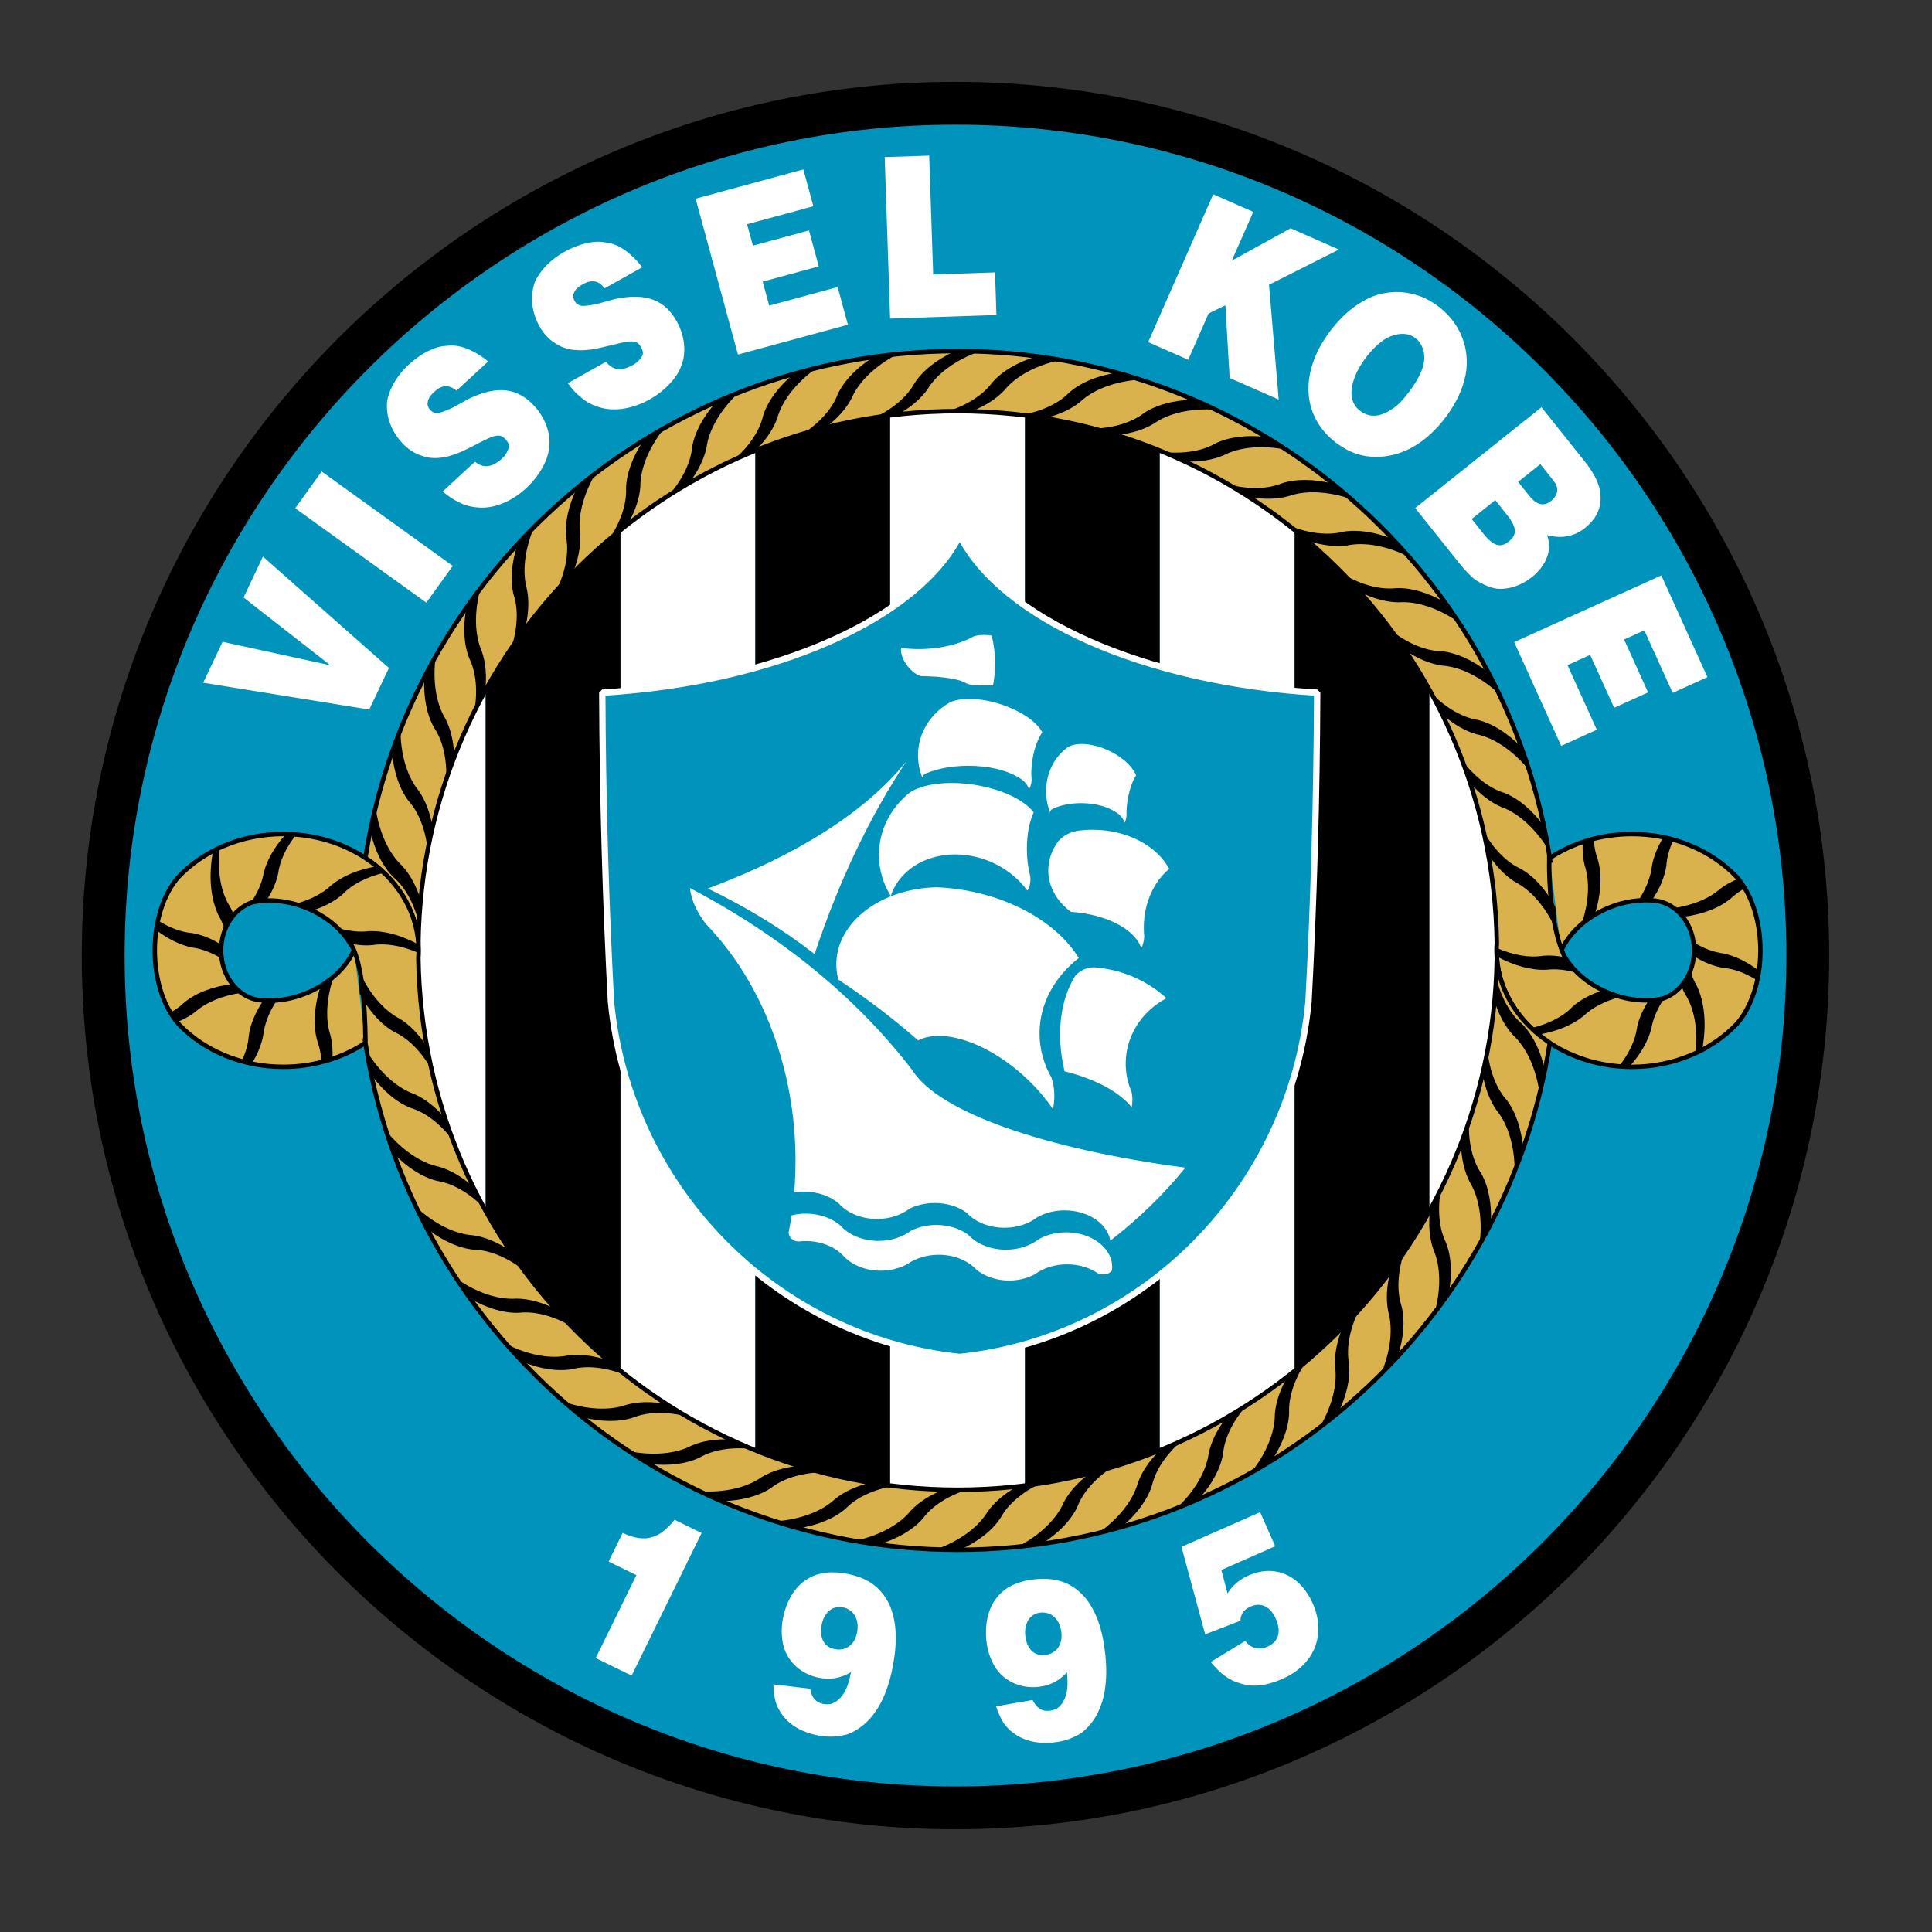 <?xml version="1.0" encoding="iso-8859-1"?>
<!-- Generator: Adobe Illustrator 24.0.1, SVG Export Plug-In . SVG Version: 6.00 Build 0)  -->
<svg version="1.1" id="Layer_1" xmlns="http://www.w3.org/2000/svg" xmlns:xlink="http://www.w3.org/1999/xlink" x="0px" y="0px"
	 viewBox="0 0 660 660" style="enable-background:new 0 0 660 660;" xml:space="preserve">
<rect x="0" y="0" width="660" height="660" fill="#333333" stroke="none"/>
<path d="M326.413,27.963c164.39,0,298.466,134.077,298.466,298.467c0,164.39-134.077,298.466-298.466,298.466
	c-164.39,0-298.467-134.077-298.467-298.466C27.946,162.04,162.023,27.963,326.413,27.963L326.413,27.963z"/>
<path style="fill:#0094BC;" d="M326.413,42.591c156.333,0,283.84,127.507,283.84,283.839c0,156.332-127.506,283.838-283.84,283.838
	c-156.332,0-283.839-127.506-283.839-283.838C42.574,170.097,170.081,42.591,326.413,42.591L326.413,42.591z"/>
<path style="fill:#FFFFFF;" d="M126.139,242.396l-56.721-9.165l6.615-13.977l36.805,8.006l-29.636-23.151l6.615-13.979
	l43.049,38.054L126.139,242.396L126.139,242.396z"/>
<path style="fill:#FFFFFF;" d="M154.672,193.317l-9.037,12.55l-44.79-32.244l9.036-12.551L154.672,193.317L154.672,193.317z"/>
<path style="fill:#FFFFFF;" d="M166.763,123.481l-10.806,9.955l0,0c-2.64-2.103-4.994-1.995-7.647,0.45
	c-1.326,1.223-2.07,2.319-2.212,3.687c-0.158,0.97,0.27,1.814,0.887,2.481c0.616,0.671,1.217,0.941,2.006,1.039
	c1.187,0.143,2.923-0.633,5.436-1.711l0,0l5.576-3.077l0,0c10.411-5.059,17.159-3.442,22.501,2.357
	c4.11,4.461,5.708,9.998,5.093,14.276c-0.408,4.5-3.536,9.856-7.894,13.874c-4.74,4.367-10.537,6.823-15.657,6.592
	c-2.56-0.116-5.134-0.628-7.348-1.89c-1.802-0.813-3.619-2.024-5.452-3.633l0,0l10.995-10.131l0,0
	c2.64,2.103,5.593,2.267,9.194-1.053c1.517-1.396,2.055-2.715,2.401-3.859c0.159-0.972-0.27-1.816-1.091-2.707
	c-1.438-1.561-2.639-2.104-7.647,0.45l0,0l-5.008,2.552l0,0c-5.197,2.729-11.027,4.391-15.816,2.617
	c-2.387-0.688-4.804-2.172-6.86-4.4c-4.314-4.684-5.708-9.997-5.108-14.675c0.993-4.625,3.772-8.835,7.375-12.155
	c4.17-3.842,8.989-6.221,12.716-6.358c3.714-0.535,6.907,0.646,9.719,2.179C163.522,121.106,165.135,122.094,166.763,123.481
	L166.763,123.481z"/>
<path style="fill:#FFFFFF;" d="M219.384,91.315l-12.822,7.172l0,0c-2.078-2.66-4.395-3.104-7.542-1.342
	c-1.575,0.88-2.552,1.775-3.008,3.073c-0.378,0.906-0.16,1.827,0.284,2.62c0.443,0.794,0.965,1.197,1.711,1.475
	c1.12,0.416,2.989,0.065,5.685-0.399l0,0l6.137-1.697l0,0c11.303-2.499,17.49,0.642,21.338,7.524
	c2.96,5.292,3.227,11.049,1.635,15.067c-1.444,4.283-5.73,8.764-10.904,11.659c-5.625,3.146-11.835,4.188-16.759,2.773
	c-2.464-0.707-4.85-1.806-6.708-3.546c-1.563-1.209-3.048-2.811-4.458-4.802l0,0l13.047-7.298l0,0
	c2.078,2.66,4.914,3.507,9.188,1.114c1.798-1.005,2.628-2.164,3.232-3.197c0.379-0.905,0.159-1.826-0.433-2.886
	c-1.036-1.851-2.078-2.657-7.542-1.34l0,0l-5.464,1.318l0,0c-5.689,1.446-11.746,1.705-15.992-1.133
	c-2.161-1.223-4.167-3.226-5.647-5.873c-3.107-5.558-3.227-11.051-1.557-15.461c2.042-4.267,5.722-7.718,9.997-10.108
	c4.95-2.768,10.19-3.961,13.849-3.228c3.735,0.343,6.566,2.236,8.944,4.379C216.784,88.252,218.122,89.587,219.384,91.315
	L219.384,91.315z"/>
<path style="fill:#FFFFFF;" d="M289.656,110.929l-37.561,10.201l-14.464-53.26l36.813-9.998l3.418,12.583l-22.636,6.147l1.986,7.317
	l19.155-5.202l3.337,12.291l-19.153,5.201l2.226,8.194l23.383-6.35L289.656,110.929L289.656,110.929z"/>
<path style="fill:#FFFFFF;" d="M340.399,107.61l-36.321,1.218l-1.851-55.159l15.2-0.509l1.361,40.61l21.125-0.708L340.399,107.61
	L340.399,107.61z"/>
<path style="fill:#FFFFFF;" d="M405.915,122.904l-13.685-6.018l22.219-50.522l13.685,6.02l-7.324,16.655l20.066-11.053l16.514,7.265
	l-23.872,12.028l3.307,39.219l-16.754-7.367l-1.469-24.828l-5.728,2.781L405.915,122.904L405.915,122.904z"/>
<path style="fill:#FFFFFF;" d="M456.744,151.502c-12.012-8.901-13.021-23.991-2.55-38.122c5.056-6.823,11.07-11.045,16.472-12.705
	c5.607-1.505,9.771-1.062,14.4,0.482c2.018,0.739,4.063,1.877,6.135,3.411c7.454,5.525,11.193,14.334,9.452,23.611
	c-1.052,4.883-3.112,9.395-6.542,14.023c-6.499,8.771-14.814,13.933-24.07,13.867C465.515,156.114,461.092,154.723,456.744,151.502
	L456.744,151.502z M464.661,140.385c2.901,2.147,6.261,2.374,10.598-0.45c2.273-1.336,4.286-3.62,6.272-6.299
	c3.068-4.141,4.795-7.768,4.997-10.639c0.228-2.474-0.578-5.713-3.065-7.555c-2.692-1.995-6.621-1.888-10.78,0.693
	c-2.065,1.489-4.103,3.373-6.27,6.297c-3.068,4.144-4.588,7.925-4.737,11.588C461.655,136.648,462.59,138.849,464.661,140.385
	L464.661,140.385z"/>
<path style="fill:#FFFFFF;" d="M498.254,192.088l-14.795-18.532l43.132-34.433l14.635,18.331l0,0
	c3.537,4.431,5.398,8.223,5.508,11.763c0.356,4.335-1.362,8.014-5.391,11.23c-3.556,2.838-7.924,3.686-12.865,2.354
	c1.87,4.776,0.008,10.218-5.206,14.381c-3.555,2.837-7.601,4.088-11.18,3.979c-2.388-0.074-5.9-1.558-8.54-3.407
	C502.35,196.732,500.505,194.908,498.254,192.088L498.254,192.088z M529.258,162.39l-3.055-3.826l-7.584,6.053l3.698,4.634l0,0
	c2.896,3.626,5.283,3.701,7.652,1.808c1.659-1.324,2.439-3.265,1.785-5.053C531.508,165.21,530.706,164.204,529.258,162.39
	L529.258,162.39z M514.819,175.897l-4.022-5.037l-8.058,6.432l4.021,5.035l0,0c3.699,4.633,6.086,4.708,8.691,2.628
	C518.06,182.874,518.516,180.529,514.819,175.897L514.819,175.897z"/>
<path style="fill:#FFFFFF;" d="M533.331,254.8l-16.064-35.452l50.272-22.777l15.743,34.747l-11.878,5.38l-9.679-21.364l-6.905,3.127
	l8.191,18.078l-11.601,5.257l-8.192-18.079l-7.733,3.504l9.999,22.072L533.331,254.8L533.331,254.8z"/>
<path style="fill:#FFFFFF;" d="M239.678,523.699l-23.907,48.732l-12.265-6.017l13.889-28.314l-9.487-4.654l4.809-9.802l0,0
	c3.934,1.93,7.476,2.317,9.896,1.479c1.327-0.364,2.422-0.839,3.784-1.86c1.495-1.293,2.992-2.587,4.024-4.106l0,0L239.678,523.699
	L239.678,523.699z"/>
<path style="fill:#FFFFFF;" d="M264.191,575.41l12.575,1.486l0,0c0.498,2.875,1.731,4.657,4.514,5.19
	c2.533,0.488,4.28-0.413,5.946-2.254c1.666-1.841,2.687-4.426,3.488-8.594c-3.552,2.097-7.071,2.656-10.87,1.928
	c-5.82-1.119-10.565-5.118-12.125-10.666c-0.752-2.924-0.939-6.047-0.252-9.622c1.087-5.658,3.887-10.679,8.059-13.273
	c3.922-2.645,8.96-2.912,13.77-1.989c7.341,1.409,11.693,4.714,14.519,10.506c2.57,5.743,2.772,12.884,1.172,21.223
	c-2.343,12.21-7.489,19.869-15.181,23.022c-3.071,0.956-6.533,1.216-10.33,0.486c-7.594-1.457-12.338-5.455-14.403-11.101
	C264.6,580.119,264.241,577.889,264.191,575.41L264.191,575.41z M287.882,549.079c-3.543-0.68-6.393,1.86-7.195,6.029
	c-0.855,4.467,0.907,7.584,4.45,8.266c3.797,0.729,6.843-1.466,7.644-5.634C293.638,553.271,291.679,549.809,287.882,549.079
	L287.882,549.079z"/>
<path style="fill:#FFFFFF;" d="M340.266,582.914l12.474-2.177l0,0c1.301,2.611,2.991,3.965,5.813,3.681
	c2.564-0.261,3.982-1.623,5.05-3.866c1.068-2.241,1.307-5.007,0.878-9.232c-2.801,3.026-6.013,4.571-9.859,4.959
	c-5.9,0.596-11.59-1.874-14.673-6.745c-1.556-2.585-2.631-5.524-2.997-9.143c-0.582-5.733,0.664-11.347,3.918-15.028
	c3.001-3.656,7.75-5.356,12.622-5.849c7.437-0.753,12.554,1.169,16.92,5.908c4.108,4.766,6.35,11.55,7.203,19.996
	c1.253,12.372-1.483,21.183-7.951,26.409c-2.667,1.793-5.911,3.035-9.757,3.425c-7.692,0.777-13.382-1.693-16.979-6.511
	C342.006,587.31,341.024,585.274,340.266,582.914L340.266,582.914z M355.42,550.901c-3.59,0.362-5.592,3.613-5.166,7.838
	c0.459,4.525,3.04,7.005,6.631,6.643c3.846-0.39,6.137-3.365,5.709-7.588C362.137,553.271,359.267,550.512,355.42,550.901
	L355.42,550.901z"/>
<path style="fill:#FFFFFF;" d="M423.745,553.673l-12.038,4.644l-8.106-29.896l26.888-11.854l5.138,11.654l-18.398,8.11l2.123,8.012
	l0,0c1.625-2.705,4.087-4.785,7.155-6.136c9.198-4.052,17.793,0.11,21.952,9.546c4.525,10.266,0.987,20.771-10.335,25.764
	c-5.66,2.493-10.281,2.874-14.213,1.624c-4.167-1.145-7.162-3.472-10.3-7.391l0,0l11.768-7.175l0,0
	c1.932,2.464,4.552,3.297,7.618,1.947c3.775-1.666,4.797-5.098,2.839-9.537c-1.833-4.163-5.058-5.726-8.597-4.165
	C424.88,549.859,423.831,551.316,423.745,553.673L423.745,553.673z"/>
<path style="fill:#FFFFFF;" d="M165.916,413.698c-14.658-26.411-23.028-56.763-23.028-89.008c0-32.247,8.37-62.599,23.028-89.012
	l0,0V413.698L165.916,413.698z"/>
<path d="M211.976,468.321c-18.668-15.004-34.365-33.559-46.06-54.623l0,0v-178.02l0,0c11.695-21.064,27.392-39.618,46.06-54.622l0,0
	V468.321L211.976,468.321z"/>
<path style="fill:#FFFFFF;" d="M258.036,495.438c-16.705-6.797-32.198-15.978-46.06-27.117l0,0V181.056l0,0
	c13.862-11.139,29.355-20.32,46.06-27.118l0,0V495.438L258.036,495.438z"/>
<path d="M304.096,507.487c-16.082-2.021-31.526-6.136-46.06-12.049l0,0V153.939l0,0c14.534-5.913,29.978-10.028,46.06-12.048l0,0
	V507.487L304.096,507.487z"/>
<path style="fill:#FFFFFF;" d="M327.129,140.449c7.796,0,15.478,0.49,23.025,1.438l0,0v365.601l0,0
	c-7.547,0.948-15.229,1.44-23.025,1.44c-7.799,0-15.485-0.492-23.033-1.441l0,0V141.891l0,0
	C311.645,140.94,319.33,140.449,327.129,140.449L327.129,140.449z"/>
<path d="M350.155,141.888c16.08,2.024,31.525,6.136,46.058,12.048l0,0v341.505l0,0c-14.533,5.914-29.978,10.024-46.058,12.047l0,0
	V141.888L350.155,141.888z"/>
<path style="fill:#FFFFFF;" d="M396.213,153.936c16.703,6.798,32.2,15.975,46.06,27.112l0,0v287.279l0,0
	c-13.86,11.139-29.357,20.316-46.06,27.113l0,0V153.936L396.213,153.936z"/>
<path d="M442.273,181.048c18.665,15.002,34.366,33.55,46.06,54.612l0,0v178.056l0,0c-11.694,21.063-27.396,39.609-46.06,54.612l0,0
	V181.048L442.273,181.048z"/>
<path style="fill:#FFFFFF;" d="M488.333,235.66c14.666,26.415,23.038,56.775,23.038,89.03c0,32.254-8.372,62.609-23.038,89.026l0,0
	V235.66L488.333,235.66z"/>
<path style="fill:#DAB24D;stroke:#000000;stroke-width:1.518;stroke-miterlimit:1;" d="M529.534,293.707l-0.096-0.591l0,0
	c7.79-5.132,17.518-8.185,28.048-8.185c14.215,0,26.964,5.565,35.46,14.288c5.076,5.474,8.439,14.861,8.439,25.489
	c0,10.369-3.201,19.556-8.076,25.082c-8.492,8.941-21.405,14.668-35.824,14.668c-10.533,0-20.263-3.058-28.052-8.189
	c-0.009-0.006-0.014-0.009-0.021-0.014c-0.635-0.419-1.254-0.849-1.865-1.295c-0.005-0.004-0.008-0.007-0.013-0.011
	c-9.96-7.302-16.297-18.161-16.297-30.255c0-0.872,0.033-1.736,0.098-2.593c-1.395-100.291-83.596-181.652-184.207-181.652
	c-100.658,0-182.889,81.438-184.21,181.793c-0.845-11.839-7.762-22.307-18.096-29.117
	c15.255-97.877,100.265-173.185,202.306-173.185l0,0c102.615,0,188.003,76.155,202.55,174.84 M529.247,292.335
	c-0.409,24.162,5.266,34.522,5.266,34.522l0,0h0.004l0,0c1.055,1.775,2.39,3.477,3.96,5.056c4.43,4.45,10.738,7.925,17.807,9.258
	c4.219,0.797,8.209,0.741,11.729-0.025c6.17-2.023,10.714-8.637,10.714-16.448c0-8.805-5.768-16.088-13.133-16.996l0,0v-0.003l0,0
	c-2.531-0.295-5.265-0.247-8.131,0.197c-6.644,1.029-12.882,4.049-17.508,8.13c-2.877,2.536-5.156,5.497-6.56,8.649l0,0
	l-0.101-0.213"/>
<path d="M143.719,307.412c-0.251,2.675-0.438,5.369-0.572,8.075c-1.671-6.855-4.796-12.483-8.732-15.81
	c-3.626-3.575-6.452-9.171-7.92-15.845c0.552-2.692,1.157-5.368,1.811-8.022c1.183,8.558,4.529,15.759,9.028,19.906
	C140.027,298.612,142.238,302.648,143.719,307.412L143.719,307.412z"/>
<path d="M147.782,282.601c-0.613,2.6-1.175,5.216-1.675,7.856c-0.729-6.992-3.056-12.967-6.492-16.787
	c-3.093-4.023-5.129-9.924-5.681-16.703c0.912-2.588,1.87-5.154,2.88-7.692c0.021,8.605,2.354,16.163,6.233,20.867
	C145.32,273.378,146.964,277.68,147.782,282.601L147.782,282.601z"/>
<path d="M155.186,258.642c-0.968,2.5-1.876,5.029-2.734,7.581c0.247-7.064-1.246-13.338-4.144-17.611
	c-2.498-4.374-3.711-10.442-3.36-17.179c1.25-2.429,2.543-4.83,3.886-7.201c-1.113,8.462,0.174,16.201,3.355,21.353
	C154.009,249.117,155.052,253.626,155.186,258.642L155.186,258.642z"/>
<path d="M165.766,235.96c-1.301,2.353-2.55,4.737-3.749,7.15c1.236-7.018,0.619-13.486-1.685-18.14
	c-1.868-4.641-2.25-10.762-1.017-17.334c1.563-2.231,3.167-4.433,4.814-6.599c-2.21,8.177-1.975,15.957,0.46,21.463
	C165.923,226.276,166.337,230.929,165.766,235.96L165.766,235.96z"/>
<path d="M179.312,214.959c-1.616,2.171-3.189,4.376-4.71,6.618c2.235-6.851,2.526-13.418,0.862-18.39
	c-1.213-4.834-0.767-10.927,1.331-17.247c1.849-2.001,3.743-3.965,5.669-5.891c-3.283,7.781-4.106,15.498-2.446,21.271
	C180.832,205.281,180.595,210.001,179.312,214.959L179.312,214.959z"/>
<path d="M195.613,195.898c-1.914,1.952-3.78,3.947-5.607,5.983c3.191-6.521,4.392-13.034,3.415-18.214
	c-0.544-4.961,0.735-10.951,3.684-16.936c2.114-1.744,4.262-3.448,6.444-5.107c-4.343,7.285-6.222,14.848-5.363,20.815
	C198.454,186.484,197.572,191.145,195.613,195.898L195.613,195.898z"/>
<path d="M214.413,179.124c-2.166,1.683-4.294,3.418-6.381,5.193c4.031-6.014,6.099-12.287,5.837-17.544
	c0.138-5.015,2.239-10.807,6.011-16.36c2.34-1.447,4.709-2.848,7.11-4.204c-5.35,6.654-8.272,13.938-8.233,19.997
	C218.473,170.232,216.977,174.704,214.413,179.124L214.413,179.124z"/>
<path d="M235.35,165.044c-2.361,1.367-4.692,2.776-6.987,4.241c4.748-5.376,7.61-11.259,8.064-16.46
	c0.825-4.989,3.732-10.483,8.284-15.501c2.514-1.114,5.058-2.174,7.624-3.188c-6.271,5.886-10.198,12.748-10.987,18.792
	C240.522,156.846,238.455,161.04,235.35,165.044L235.35,165.044z"/>
<path d="M258.039,153.94c-2.518,1.025-5.006,2.102-7.468,3.232c5.365-4.655,8.955-10.047,10.103-15.098
	c1.504-4.857,5.166-9.938,10.409-14.307c2.637-0.753,5.294-1.45,7.974-2.099c-7.056,4.986-11.91,11.276-13.524,17.177
	C264.196,146.584,261.612,150.423,258.039,153.94L258.039,153.94z"/>
<path d="M282.021,146.056c-2.623,0.664-5.218,1.391-7.794,2.166c5.88-3.867,10.12-8.685,11.933-13.496
	c2.155-4.614,6.483-9.154,12.284-12.772c2.703-0.381,5.425-0.703,8.158-0.977c-7.668,3.981-13.334,9.549-15.733,15.175
	C289.046,139.647,285.996,143.072,282.021,146.056L282.021,146.056z"/>
<path d="M327.129,119.94c2.474,0,4.933,0.055,7.386,0.144c-8.131,2.9-14.495,7.641-17.636,12.885
	c-2.283,3.218-5.775,6.199-10.125,8.617c-2.667,0.295-5.316,0.64-7.948,1.048c6.322-3.027,11.158-7.21,13.602-11.718
	c2.758-4.269,7.654-8.174,13.881-10.966C326.569,119.95,326.847,119.94,327.129,119.94L327.129,119.94z"/>
<path d="M354.191,121.737c2.73,0.365,5.443,0.783,8.14,1.253c-8.463,1.762-15.423,5.596-19.252,10.369
	c-2.695,2.874-6.557,5.35-11.189,7.151c-1.582-0.042-3.169-0.061-4.762-0.061c-1.11,0-2.214,0.02-3.32,0.04
	c6.701-2.136,12.078-5.631,15.12-9.775C342.248,126.858,347.634,123.655,354.191,121.737L354.191,121.737z"/>
<path d="M381.558,127.314c2.642,0.732,5.264,1.517,7.863,2.352c-8.602,0.601-16.002,3.45-20.438,7.649
	c-3.065,2.48-7.23,4.407-12.068,5.561c-2.64-0.433-5.294-0.81-7.968-1.128c6.917-1.207,12.713-3.932,16.283-7.621
	C369.04,130.762,374.809,128.322,381.558,127.314L381.558,127.314z"/>
<path d="M407.828,136.565c2.506,1.08,4.984,2.216,7.438,3.392c-8.552-0.549-16.217,1.263-21.159,4.801
	c-3.374,2.041-7.765,3.38-12.714,3.865c-2.557-0.79-5.138-1.516-7.741-2.2c7.018-0.253,13.132-2.166,17.173-5.332
	C395.037,138.289,401.045,136.66,407.828,136.565L407.828,136.565z"/>
<path d="M432.555,149.289c2.33,1.408,4.623,2.862,6.891,4.357c-8.34-1.669-16.119-0.907-21.462,1.907
	c-3.658,1.581-8.245,2.309-13.273,2.093c-2.418-1.13-4.865-2.212-7.341-3.239c7.038,0.727,13.402-0.333,17.86-2.933
	C419.754,149.284,425.875,148.486,432.555,149.289L432.555,149.289z"/>
<path d="M455.321,165.243c2.125,1.713,4.222,3.465,6.276,5.259c-8.003-2.758-15.774-3.054-21.429-1.001
	c-3.875,1.075-8.568,1.166-13.573,0.242c-2.268-1.461-4.568-2.874-6.902-4.239c6.95,1.735,13.481,1.57,18.302-0.419
	C442.743,163.543,448.861,163.572,455.321,165.243L455.321,165.243z"/>
<path d="M475.798,184.169c1.878,1.985,3.72,4.006,5.519,6.067c-7.545-3.813-15.195-5.161-21.072-3.899
	c-4.005,0.541-8.695-0.016-13.555-1.632c-2.065-1.77-4.173-3.49-6.318-5.168c6.696,2.707,13.244,3.453,18.322,2.129
	C463.599,180.788,469.64,181.647,475.798,184.169L475.798,184.169z"/>
<path d="M493.611,205.756c1.598,2.229,3.15,4.492,4.659,6.784c-6.979-4.844-14.408-7.239-20.424-6.787
	c-4.053-0.01-8.637-1.207-13.242-3.483c-1.818-2.04-3.679-4.041-5.584-5.998c6.284,3.621,12.696,5.261,17.925,4.642
	C481.938,200.711,487.833,202.396,493.611,205.756L493.611,205.756z"/>
<path d="M508.38,229.632c1.279,2.429,2.506,4.889,3.691,7.372c-6.287-5.818-13.372-9.247-19.435-9.621
	c-3.992-0.559-8.346-2.352-12.579-5.21c-1.529-2.272-3.11-4.509-4.735-6.71c5.721,4.421,11.83,6.906,17.081,7.001
	C497.419,222.948,503.078,225.457,508.38,229.632L508.38,229.632z"/>
<path d="M519.72,255.285c0.938,2.589,1.827,5.198,2.663,7.833c-5.452-6.686-12.048-11.091-18.037-12.294
	c-3.84-1.086-7.87-3.421-11.641-6.771c-1.203-2.455-2.46-4.877-3.767-7.27c5.036,5.087,10.698,8.335,15.845,9.141
	C509.715,247.091,515.013,250.378,519.72,255.285L519.72,255.285z"/>
<path d="M527.408,282.198c0.571,2.686,1.098,5.39,1.56,8.114c-4.493-7.383-10.438-12.658-16.216-14.668
	c-3.628-1.586-7.272-4.415-10.532-8.201c-0.844-2.57-1.739-5.12-2.691-7.639c4.27,5.633,9.385,9.56,14.326,11.044
	C518.594,272.681,523.407,276.674,527.408,282.198L527.408,282.198z"/>
<path d="M531.342,309.891c0.094,1.307,0.178,2.619,0.248,3.932c0.013,0.24,0.024,0.479,0.036,0.718
	c0.035,0.727,0.069,1.454,0.098,2.182l0,0h0.078l0,0c-0.006,0.105-0.012,0.212-0.016,0.32c-0.014,0.37-0.014,0.737-0.001,1.108
	c-3.446-7.946-8.624-13.992-14.082-16.775c-3.373-2.064-6.594-5.353-9.306-9.541c-0.48-2.654-1.014-5.289-1.609-7.901
	c3.458,6.139,7.981,10.705,12.659,12.842C523.898,299.238,528.129,303.86,531.342,309.891L531.342,309.891z"/>
<path d="M534.627,327.043c1.037,1.706,2.335,3.347,3.85,4.871c0.176,0.176,0.354,0.35,0.534,0.523
	c-3.833-1.16-7.511-1.56-10.737-1.155c-5.072,0.239-11.067-1.34-16.975-4.574c-0.039-0.667-0.06-1.337-0.06-2.013
	c0-0.293,0.003-0.584,0.01-0.874c5.696,2.509,11.297,3.45,15.884,2.672C529.45,326.282,531.983,326.47,534.627,327.043
	L534.627,327.043z"/>
<path d="M547.602,338.32c1.884,0.904,3.885,1.657,5.967,2.226c-5.22,1.361-9.611,3.635-12.614,6.521
	c-3.733,3.073-9.128,5.325-15.396,6.346c-0.857-0.707-1.684-1.437-2.477-2.198c5.962-1.408,10.922-3.977,14.094-7.299
	C539.809,341.55,543.394,339.628,547.602,338.32L547.602,338.32z"/>
<path d="M563.271,341.726c1.654-0.058,3.242-0.253,4.743-0.58c0.195-0.063,0.389-0.133,0.58-0.207
	c-2.354,3.457-3.883,6.999-4.443,10.321c-1.079,4.325-3.705,8.93-7.575,13.19c-1.187-0.02-2.362-0.08-3.526-0.176
	c3.488-4.402,5.657-9.047,6.188-13.295C559.85,347.981,561.227,344.824,563.271,341.726L563.271,341.726z"/>
<path d="M574.389,336.803c1.276-1.479,2.324-3.226,3.07-5.163c0.547,1.84,1.26,3.522,2.13,4.996
	c2.739,5.592,3.52,13.55,1.874,22.037c-0.732,0.381-1.48,0.748-2.237,1.096c0.894-8.061-0.443-15.353-3.578-20.186
	C575.176,338.718,574.757,337.788,574.389,336.803L574.389,336.803z"/>
<path d="M578.635,326.616c0.061-0.631,0.093-1.268,0.093-1.918c0-0.956-0.068-1.896-0.199-2.809
	c3.461,2.101,6.962,3.42,10.218,3.828c3.923,0.801,8.125,2.843,12.146,5.923c-0.161,1.124-0.36,2.226-0.595,3.298
	c-3.944-2.507-7.958-4.002-11.625-4.301C585.456,330.123,582.019,328.744,578.635,326.616L578.635,326.616z"/>
<path d="M574.911,313.221c-0.905-1.16-1.944-2.174-3.091-3.011c6.566-0.964,12.165-3.316,15.849-6.603
	c1.752-1.337,3.84-2.489,6.191-3.423c0.91,0.994,1.767,2.029,2.565,3.095c-1.979,1.039-3.698,2.254-5.101,3.617
	C587.44,310.136,581.643,312.397,574.911,313.221L574.911,313.221z"/>
<path d="M564.307,307.578c-1.47-0.099-3.001-0.088-4.582,0.044c2.627-4.037,4.227-8.161,4.62-11.934
	c0.565-3.107,1.899-6.405,3.907-9.664c1.177,0.243,2.337,0.523,3.477,0.842c-1.453,3.024-2.299,6.014-2.466,8.792
	C568.74,299.453,567.027,303.571,564.307,307.578L564.307,307.578z"/>
<path d="M544.719,312.544c-1.597,0.963-3.092,2.041-4.453,3.21c2.546-7.475,2.889-14.708,1.085-20.103
	c-0.602-2.405-0.822-5.111-0.657-8.001c1.228-0.414,2.483-0.785,3.759-1.107c0.114,2.584,0.57,4.968,1.365,7.047
	C547.362,298.78,547.01,305.538,544.719,312.544L544.719,312.544z"/>
<path style="fill:#DAB24D;stroke:#000000;stroke-width:1.518;stroke-miterlimit:1;" d="M124.859,355.867
	c-0.307-28.721-5.113-33.347-5.113-33.347l0,0h-0.004l0,0c-1.055-1.774-2.39-3.476-3.96-5.057
	c-4.431-4.452-10.739-7.923-17.808-9.256c-4.219-0.796-8.209-0.741-11.728,0.024c-6.17,2.023-10.715,8.637-10.715,16.45
	c0,8.803,5.769,16.088,13.132,16.994l0,0v0.004l0,0c2.532,0.294,5.266,0.247,8.132-0.198c6.644-1.029,12.884-4.049,17.509-8.128
	c2.876-2.537,5.156-5.497,6.561-8.649l0,0l0.1,0.212 M124.726,355.669l0.095,0.592l0,0c-7.791,5.129-17.518,8.186-28.048,8.186
	c-14.215,0-26.965-5.565-35.46-14.288c-5.076-5.474-8.438-14.862-8.438-25.489c0-10.37,3.199-19.557,8.074-25.081
	c8.491-8.943,21.405-14.669,35.824-14.669c10.533,0,20.263,3.058,28.052,8.19c0.008,0.004,0.014,0.008,0.021,0.012
	c0.634,0.419,1.253,0.851,1.863,1.298c0.005,0.003,0.01,0.004,0.014,0.009c9.96,7.303,16.297,18.161,16.297,30.257
	c0,0.869-0.033,1.733-0.098,2.592c1.395,100.292,83.596,181.651,184.207,181.651c100.659,0,182.891-81.438,184.21-181.794
	c0.845,11.841,7.761,22.308,18.097,29.117C514.182,454.13,429.17,529.436,327.129,529.436l0,0
	c-102.614,0-188.003-76.155-202.55-174.839"/>
<path d="M510.54,341.966c0.251-2.676,0.438-5.37,0.573-8.076c1.671,6.855,4.797,12.482,8.733,15.81
	c3.625,3.575,6.452,9.171,7.918,15.843c-0.552,2.694-1.157,5.368-1.811,8.024c-1.182-8.559-4.529-15.762-9.028-19.908
	C514.233,350.766,512.021,346.728,510.54,341.966L510.54,341.966z"/>
<path d="M506.477,366.776c0.613-2.599,1.177-5.216,1.674-7.857c0.73,6.994,3.059,12.969,6.494,16.787
	c3.095,4.023,5.129,9.923,5.681,16.704c-0.912,2.588-1.869,5.153-2.88,7.691c-0.02-8.604-2.355-16.164-6.233-20.866
	C508.938,375.998,507.295,371.697,506.477,366.776L506.477,366.776z"/>
<path d="M499.075,390.735c0.966-2.5,1.874-5.029,2.733-7.581c-0.246,7.066,1.247,13.34,4.144,17.611
	c2.499,4.375,3.711,10.442,3.362,17.179c-1.251,2.429-2.545,4.832-3.887,7.202c1.112-8.459-0.174-16.2-3.357-21.354
	C500.251,400.26,499.208,395.75,499.075,390.735L499.075,390.735z"/>
<path d="M488.495,413.416c1.3-2.351,2.548-4.737,3.747-7.149c-1.235,7.016-0.617,13.484,1.685,18.14
	c1.868,4.64,2.252,10.76,1.018,17.332c-1.564,2.231-3.168,4.433-4.815,6.599c2.21-8.178,1.977-15.957-0.46-21.463
	C488.337,423.101,487.922,418.448,488.495,413.416L488.495,413.416z"/>
<path d="M474.947,434.418c1.616-2.171,3.188-4.375,4.71-6.618c-2.236,6.851-2.524,13.419-0.863,18.39
	c1.213,4.834,0.768,10.927-1.33,17.246c-1.849,2.002-3.742,3.967-5.67,5.895c3.285-7.784,4.106-15.501,2.446-21.274
	C473.427,444.096,473.664,439.377,474.947,434.418L474.947,434.418z"/>
<path d="M458.646,453.479c1.914-1.952,3.78-3.947,5.607-5.984c-3.191,6.522-4.392,13.034-3.415,18.214
	c0.545,4.963-0.733,10.952-3.684,16.937c-2.113,1.742-4.262,3.447-6.444,5.106c4.344-7.284,6.222-14.848,5.364-20.814
	C455.805,462.893,456.688,458.233,458.646,453.479L458.646,453.479z"/>
<path d="M439.847,470.251c2.166-1.682,4.293-3.417,6.381-5.191c-4.031,6.013-6.099,12.287-5.836,17.542
	c-0.138,5.016-2.238,10.809-6.011,16.361c-2.34,1.448-4.708,2.849-7.109,4.203c5.349-6.654,8.271-13.936,8.232-19.994
	C435.787,479.145,437.282,474.672,439.847,470.251L439.847,470.251z"/>
<path d="M418.91,484.333c2.362-1.365,4.692-2.775,6.987-4.24c-4.748,5.376-7.61,11.258-8.063,16.462
	c-0.825,4.986-3.731,10.48-8.285,15.499c-2.514,1.113-5.057,2.174-7.623,3.188c6.271-5.886,10.198-12.748,10.989-18.79
	C413.737,492.53,415.805,488.337,418.91,484.333L418.91,484.333z"/>
<path d="M396.22,495.436c2.518-1.023,5.006-2.1,7.467-3.231c-5.365,4.654-8.955,10.048-10.101,15.098
	c-1.504,4.857-5.167,9.937-10.409,14.307c-2.637,0.753-5.296,1.45-7.975,2.098c7.056-4.986,11.912-11.273,13.524-17.175
	C390.065,502.792,392.647,498.955,396.22,495.436L396.22,495.436z"/>
<path d="M372.24,503.321c2.622-0.664,5.217-1.391,7.793-2.167c-5.88,3.869-10.12,8.686-11.932,13.497
	c-2.156,4.615-6.485,9.154-12.286,12.773c-2.703,0.38-5.425,0.702-8.158,0.976c7.668-3.98,13.334-9.547,15.733-15.173
	C365.213,509.73,368.264,506.306,372.24,503.321L372.24,503.321z"/>
<path d="M327.129,529.436c-2.473,0-4.932-0.055-7.386-0.144c8.133-2.899,14.495-7.641,17.637-12.883
	c2.282-3.22,5.774-6.201,10.126-8.617c2.666-0.297,5.316-0.64,7.947-1.05c-6.323,3.027-11.159,7.21-13.601,11.719
	c-2.758,4.272-7.656,8.173-13.882,10.966C327.69,529.428,327.412,529.436,327.129,529.436L327.129,529.436z"/>
<path d="M300.068,527.64c-2.73-0.363-5.444-0.783-8.141-1.253c8.463-1.762,15.423-5.597,19.253-10.369
	c2.697-2.873,6.557-5.35,11.19-7.149c1.581,0.04,3.167,0.06,4.76,0.06c1.11,0,2.216-0.021,3.32-0.041
	c-6.701,2.137-12.078,5.631-15.12,9.775C312.012,522.521,306.624,525.721,300.068,527.64L300.068,527.64z"/>
<path d="M272.701,522.063c-2.641-0.731-5.263-1.516-7.862-2.352c8.602-0.599,16.002-3.449,20.438-7.647
	c3.065-2.482,7.231-4.408,12.069-5.561c2.638,0.431,5.294,0.809,7.966,1.126c-6.915,1.21-12.712,3.934-16.282,7.621
	C285.219,518.616,279.452,521.054,272.701,522.063L272.701,522.063z"/>
<path d="M246.431,512.812c-2.504-1.08-4.982-2.214-7.437-3.391c8.552,0.549,16.217-1.265,21.159-4.801
	c3.373-2.042,7.764-3.382,12.715-3.866c2.556,0.793,5.138,1.518,7.739,2.2c-7.017,0.254-13.131,2.167-17.172,5.334
	C259.223,511.089,253.214,512.717,246.431,512.812L246.431,512.812z"/>
<path d="M221.704,500.088c-2.33-1.408-4.623-2.861-6.892-4.357c8.34,1.668,16.12,0.907,21.464-1.907
	c3.658-1.579,8.245-2.309,13.272-2.092c2.42,1.131,4.866,2.212,7.342,3.24c-7.038-0.727-13.401,0.331-17.861,2.932
	C234.505,500.092,228.384,500.89,221.704,500.088L221.704,500.088z"/>
<path d="M198.938,484.134c-2.125-1.713-4.22-3.464-6.276-5.257c8.003,2.758,15.774,3.053,21.429,1
	c3.875-1.075,8.568-1.167,13.573-0.241c2.269,1.462,4.569,2.874,6.902,4.238c-6.949-1.734-13.481-1.57-18.301,0.42
	C211.517,485.833,205.398,485.804,198.938,484.134L198.938,484.134z"/>
<path d="M178.461,465.209c-1.878-1.987-3.72-4.007-5.518-6.069c7.544,3.815,15.193,5.163,21.07,3.899
	c4.005-0.54,8.695,0.018,13.555,1.634c2.067,1.768,4.175,3.491,6.318,5.168c-6.697-2.709-13.244-3.454-18.323-2.131
	C190.661,468.589,184.62,467.73,178.461,465.209L178.461,465.209z"/>
<path d="M160.648,443.62c-1.598-2.229-3.149-4.49-4.659-6.783c6.979,4.844,14.409,7.24,20.424,6.788
	c4.053,0.009,8.637,1.207,13.244,3.483c1.818,2.04,3.678,4.04,5.582,5.997c-6.283-3.62-12.695-5.262-17.924-4.641
	C172.32,448.667,166.425,446.98,160.648,443.62L160.648,443.62z"/>
<path d="M145.879,419.744c-1.279-2.428-2.506-4.888-3.691-7.373c6.287,5.82,13.372,9.249,19.435,9.622
	c3.992,0.561,8.346,2.355,12.579,5.21c1.529,2.273,3.109,4.51,4.735,6.71c-5.721-4.42-11.831-6.905-17.081-7.003
	C156.84,426.429,151.183,423.919,145.879,419.744L145.879,419.744z"/>
<path d="M134.539,394.091c-0.938-2.588-1.827-5.199-2.662-7.833c5.453,6.686,12.049,11.091,18.038,12.294
	c3.838,1.087,7.868,3.421,11.64,6.773c1.202,2.455,2.459,4.877,3.766,7.269c-5.036-5.087-10.698-8.334-15.845-9.141
	C144.544,402.286,139.246,399,134.539,394.091L134.539,394.091z"/>
<path d="M126.851,367.179c-0.569-2.684-1.096-5.389-1.56-8.114c4.493,7.383,10.437,12.658,16.216,14.669
	c3.629,1.586,7.271,4.414,10.532,8.202c0.844,2.572,1.739,5.118,2.691,7.638c-4.27-5.633-9.384-9.561-14.326-11.044
	C135.665,376.697,130.852,372.704,126.851,367.179L126.851,367.179z"/>
<path d="M122.917,339.486c-0.094-1.306-0.177-2.619-0.247-3.932c-0.012-0.239-0.022-0.479-0.035-0.717
	c-0.037-0.729-0.07-1.456-0.1-2.183l0,0h-0.078l0,0c0.006-0.106,0.012-0.213,0.016-0.318c0.015-0.371,0.015-0.741,0.001-1.11
	c3.446,7.946,8.624,13.992,14.083,16.776c3.372,2.063,6.595,5.353,9.304,9.54c0.481,2.655,1.016,5.288,1.611,7.901
	c-3.458-6.139-7.981-10.705-12.66-12.841C130.361,350.138,126.13,345.516,122.917,339.486L122.917,339.486z"/>
<path d="M119.632,322.333c-1.038-1.706-2.335-3.346-3.85-4.871c-0.177-0.174-0.354-0.35-0.535-0.522
	c3.833,1.16,7.511,1.559,10.736,1.156c5.072-0.241,11.067,1.338,16.977,4.572c0.038,0.668,0.059,1.339,0.059,2.016
	c0,0.292-0.003,0.583-0.009,0.873c-5.699-2.51-11.297-3.452-15.884-2.674C124.81,323.094,122.278,322.906,119.632,322.333
	L119.632,322.333z"/>
<path d="M106.657,311.057c-1.884-0.904-3.885-1.657-5.967-2.225c5.22-1.362,9.611-3.634,12.614-6.523
	c3.735-3.071,9.129-5.322,15.396-6.344c0.857,0.706,1.685,1.438,2.477,2.198c-5.962,1.408-10.922,3.977-14.093,7.299
	C114.45,307.827,110.865,309.748,106.657,311.057L106.657,311.057z"/>
<path d="M90.988,307.65c-1.654,0.059-3.242,0.254-4.741,0.581c-0.196,0.064-0.39,0.133-0.582,0.209
	c2.355-3.459,3.883-6.999,4.443-10.323c1.079-4.324,3.704-8.928,7.575-13.189c1.186,0.019,2.362,0.08,3.526,0.174
	c-3.49,4.403-5.657,9.051-6.187,13.296C94.41,301.396,93.032,304.552,90.988,307.65L90.988,307.65z"/>
<path d="M79.871,312.574c-1.276,1.479-2.325,3.228-3.069,5.165c-0.548-1.842-1.262-3.522-2.131-4.998
	c-2.739-5.591-3.52-13.549-1.873-22.035c0.731-0.383,1.478-0.749,2.236-1.096c-0.893,8.06,0.443,15.353,3.578,20.185
	C79.084,310.659,79.503,311.588,79.871,312.574L79.871,312.574z"/>
<path d="M75.625,322.761c-0.062,0.63-0.094,1.27-0.094,1.92c0,0.954,0.068,1.894,0.199,2.808c-3.461-2.103-6.963-3.421-10.218-3.828
	c-3.924-0.802-8.126-2.844-12.146-5.924c0.161-1.125,0.36-2.226,0.595-3.298c3.944,2.507,7.958,4.002,11.625,4.302
	C68.805,319.255,72.24,320.635,75.625,322.761L75.625,322.761z"/>
<path d="M79.35,336.155c0.905,1.161,1.943,2.174,3.091,3.011c-6.566,0.964-12.165,3.317-15.849,6.604
	c-1.751,1.336-3.84,2.488-6.191,3.423c-0.91-0.995-1.767-2.028-2.565-3.095c1.978-1.04,3.697-2.255,5.099-3.618
	C66.819,339.24,72.618,336.979,79.35,336.155L79.35,336.155z"/>
<path d="M89.952,341.798c1.47,0.101,3.003,0.09,4.582-0.043c-2.627,4.036-4.226,8.16-4.618,11.933
	c-0.567,3.107-1.901,6.405-3.908,9.664c-1.177-0.243-2.338-0.523-3.477-0.842c1.452-3.021,2.299-6.013,2.466-8.792
	C85.52,349.923,87.233,345.806,89.952,341.798L89.952,341.798z"/>
<path d="M109.54,336.833c1.599-0.964,3.092-2.042,4.453-3.21c-2.546,7.475-2.889,14.707-1.086,20.104
	c0.602,2.404,0.822,5.111,0.657,7.999c-1.228,0.414-2.482,0.785-3.759,1.109c-0.114-2.585-0.57-4.969-1.365-7.047
	C106.899,350.598,107.249,343.839,109.54,336.833L109.54,336.833z"/>
<path style="fill:#0094BC;stroke:#FFFFFF;stroke-width:2.169;stroke-miterlimit:1;" d="M327.897,182.985
	c14.426,28.318,62.808,50.061,122.074,53.64c-0.146,36.373-1.169,71.723-2.967,105.565
	c-6.089,63.737-56.254,114.765-119.147,121.372h-0.001c-62.894-6.606-113.059-57.635-119.148-121.372
	c-1.798-33.843-2.821-69.193-2.965-105.565c59.266-3.579,107.647-25.322,122.074-53.64l0,0H327.897L327.897,182.985z"/>
<path style="fill:#FFFFFF;" d="M335.034,234.105h3.613l0,0c0.197-0.004,0.396-0.01,0.594-0.014c0.453-2.385,0.694-4.881,0.694-7.449
	c0-3.313-0.402-6.504-1.14-9.496c-0.771-0.154-1.663-0.243-2.611-0.243c-1.338,0-2.563,0.176-3.495,0.465
	c-4.798,2.695-11.449,4.368-18.779,4.368c-2.085,0-4.111-0.136-6.058-0.391c-0.318,1.588,0.499,4.044,2.218,6.242
	c1.409,1.797,3.101,3.011,4.52,3.384c7.403,0.053,13.596,1.085,15.463,2.463c0.544,0.249,1.212,0.447,1.952,0.564
	C332.998,234.051,334.009,234.085,335.034,234.105L335.034,234.105z"/>
<path style="fill:#FFFFFF;" d="M347.234,265.185c-3.859-2.179-9.796-3.581-16.435-3.581c-5.444,0-10.411,0.945-14.152,2.485
	c-0.754,0.179-1.384,0.812-1.543,1.583c-1.376-3.386-1.861-7.122-1.229-10.909c1.068-6.43,5.134-11.714,10.668-14.837
	c3.644-1.705,10.215-1.602,17.12,0.597c7.039,2.241,12.516,6.053,14.367,9.598l0,0l0.075,0.013l0,0
	c-1.458,2-2.741,5.337-3.385,9.208c-0.428,2.579-0.511,5.02-0.301,7.056c-0.004,0.318-0.032,0.655-0.09,0.999
	c-0.146,0.876-0.448,1.649-0.814,2.192c-0.325-1.229-1.392-2.6-3.015-3.682C348.088,265.629,347.664,265.392,347.234,265.185
	L347.234,265.185z"/>
<path style="fill:#FFFFFF;" d="M381.261,277.499c-1.325-0.911-3.03-1.674-4.994-2.218c-1.967-0.545-4.195-0.876-6.546-0.914
	c-1.931-0.031-3.777,0.141-5.458,0.464c-1.685,0.324-3.215,0.816-4.512,1.429c-0.528,0.137-0.948,0.652-1.037,1.279
	c-0.541-1.392-0.939-2.871-1.152-4.402c-0.215-1.542-0.261-3.147-0.102-4.772c0.266-2.795,1.104-5.374,2.378-7.606
	c1.288-2.263,3.03-4.173,5.073-5.587c1.359-0.775,3.277-1.109,5.51-0.989c2.23,0.119,4.759,0.71,7.335,1.784
	c2.606,1.087,4.891,2.525,6.668,4.082c1.764,1.544,3.037,3.212,3.636,4.792c0.02,0.007,0.039,0.01,0.058,0.01
	c-0.578,0.872-1.129,2.031-1.614,3.382c-0.481,1.342-0.89,2.868-1.19,4.5c-0.397,2.144-0.538,4.147-0.461,5.806
	c-0.012,0.258-0.044,0.53-0.098,0.809c-0.126,0.702-0.36,1.314-0.631,1.741c-0.187-0.981-0.887-2.092-1.992-2.988
	C381.852,277.873,381.56,277.675,381.261,277.499L381.261,277.499z"/>
<path style="fill:#FFFFFF;" d="M350.943,304.23c-1.351-1.858-2.965-3.567-4.771-5.076c-4.805-4.017-11.072-6.722-17.834-7.185
	c-6.764-0.464-12.954,1.42-17.437,4.895c-3.079,2.385-5.397,5.541-6.597,9.225c-2.569-4.128-4.042-8.926-4.042-14.034
	c0-8.485,4.065-16.108,10.464-21.255c4.29-2.936,12.696-4.145,21.973-2.728c9.456,1.444,17.25,5.225,20.367,9.409l0,0h0.101l0,0
	c-1.435,2.867-2.366,7.419-2.366,12.531c0,3.401,0.414,6.558,1.113,9.133c0.063,0.412,0.097,0.849,0.097,1.302
	C352.012,302.077,351.579,303.501,350.943,304.23L350.943,304.23z"/>
<path style="fill:#FFFFFF;" d="M367.662,283.887c1.812-0.28,3.691-0.425,5.61-0.425c11.808,0,21.959,5.542,26.157,13.37
	c-5.226,4.293-8.689,11.684-8.689,20.052c0,1.043,0.054,2.071,0.158,3.079c-0.121,1.675-0.508,3.09-1.031,3.891
	c-2.244-6.482-11.976-11.539-24.043-12.348c-4.74-3.523-7.718-8.577-7.718-14.176c0-3.613,1.241-6.997,3.394-9.894
	C362.905,285.738,365.088,284.453,367.662,283.887L367.662,283.887z"/>
<path style="fill:#FFFFFF;" d="M241.791,303.53c13.589,6.553,25.845,14.088,36.49,22.415c8.218-24.755,18.845-47.005,31.353-65.865
	C295.752,277.35,272.127,292.258,241.791,303.53L241.791,303.53z"/>
<path style="fill:#FFFFFF;" d="M368.514,327.281c-8.224,6.406-13.391,15.576-13.391,25.738c0,5.388,1.457,10.5,4.05,15.067
	c0.626,1.678,1.005,3.888,1.005,6.304c0,1.624-0.171,3.155-0.475,4.493c-2.455-3.588-5.485-7.145-9.025-10.474
	c-12.942-12.18-28.478-17.369-37.036-13c-8.349-7.332-17.466-14.275-27.266-20.784c-0.508-1.947-0.737-3.958-0.652-6.009
	c0.58-14.069,15.646-25.076,34.181-25.512c3.178,0.119,6.427,0.453,9.716,1.022C347.406,307.205,361.872,316.33,368.514,327.281
	L368.514,327.281z"/>
<path style="fill:#FFFFFF;" d="M398.499,340.994c-8.299,4.355-13.938,12.753-13.938,22.359c0,3.385,0.702,6.618,1.971,9.578
	c0.208,0.852,0.324,1.808,0.324,2.818c0,0.896-0.09,1.748-0.257,2.523c-3.989-5.107-12.415-9.719-22.934-12.294
	c-0.387-1.621-0.705-3.273-0.948-4.953c-1.609-11.063,0.318-21.004,4.645-27.704c1.489-1.734,3.756-2.858,6.295-2.894
	C383.234,331.122,391.902,335.016,398.499,340.994L398.499,340.994z"/>
<path style="fill:#FFFFFF;" d="M311.69,365.631c9.014,14.318,45.048,26.877,93.238,33.268c-7.324,9.081-15.935,17.441-25.625,24.925
	c-0.983-5.82-7.607-10.344-15.588-10.344c-3.487,0-6.716,0.862-9.328,2.322c-2.859,2.226-6.854,3.612-11.266,3.612
	c-5.366,0-10.119-2.051-12.957-5.171c-2.817-2.03-6.635-3.28-10.827-3.28c-3.179,0-6.142,0.716-8.615,1.948
	c-2.847,2.161-6.784,3.5-11.117,3.5c-5.435,0-10.239-2.103-13.064-5.289c-2.882-2.467-7.091-4.026-11.769-4.026
	c-1.188,0-2.346,0.099-3.462,0.291c0.368-4.386,0.514-8.855,0.424-13.395c-0.629-31.365-12.418-59.478-30.366-78.103
	c-0.538-0.664-1.059-1.368-1.556-2.107c-2.374-3.531-3.781-7.247-4.141-10.414C266.73,319.602,292.784,340.892,311.69,365.631
	L311.69,365.631z"/>
<path style="fill:#FFFFFF;" d="M287.053,418.621c2.824,3.186,7.629,5.29,13.062,5.29c4.336,0,8.271-1.34,11.118-3.499
	c2.475-1.233,5.437-1.951,8.615-1.951c4.193,0,8.009,1.253,10.828,3.281c2.838,3.12,7.589,5.173,12.957,5.173
	c4.411,0,8.405-1.388,11.266-3.614c2.612-1.46,5.841-2.324,9.327-2.324c8.656,0,15.714,5.323,15.714,11.847
	c0,0.373-0.024,0.739-0.069,1.103c-0.42,0.833-1.619,1.438-3.031,1.438c-0.628,0-1.212-0.121-1.707-0.325
	c-2.8-1.944-6.525-3.131-10.609-3.131c-4.246,0-8.108,1.283-10.941,3.366c-2.501,1.365-5.566,2.174-8.874,2.174
	c-4.359,0-8.298-1.401-11.073-3.636c-2.836-3.121-7.589-5.175-12.956-5.175c-4.077,0-7.8,1.184-10.596,3.119
	c-2.583,1.461-5.778,2.329-9.24,2.329c-5.43,0-10.223-2.135-12.984-5.353l0,0v0.026l0,0c-2.868-2.908-7.453-4.796-12.601-4.796
	c-0.825,0-1.636,0.05-2.426,0.141c-0.032,0.001-0.066,0.001-0.098,0.001c-1.793,0-3.263-1.358-3.332-3.05
	c0.381-1.936,0.718-3.895,1.011-5.873c1.534-0.381,3.172-0.586,4.87-0.586C279.961,414.596,284.171,416.156,287.053,418.621
	L287.053,418.621z"/>
</svg>
